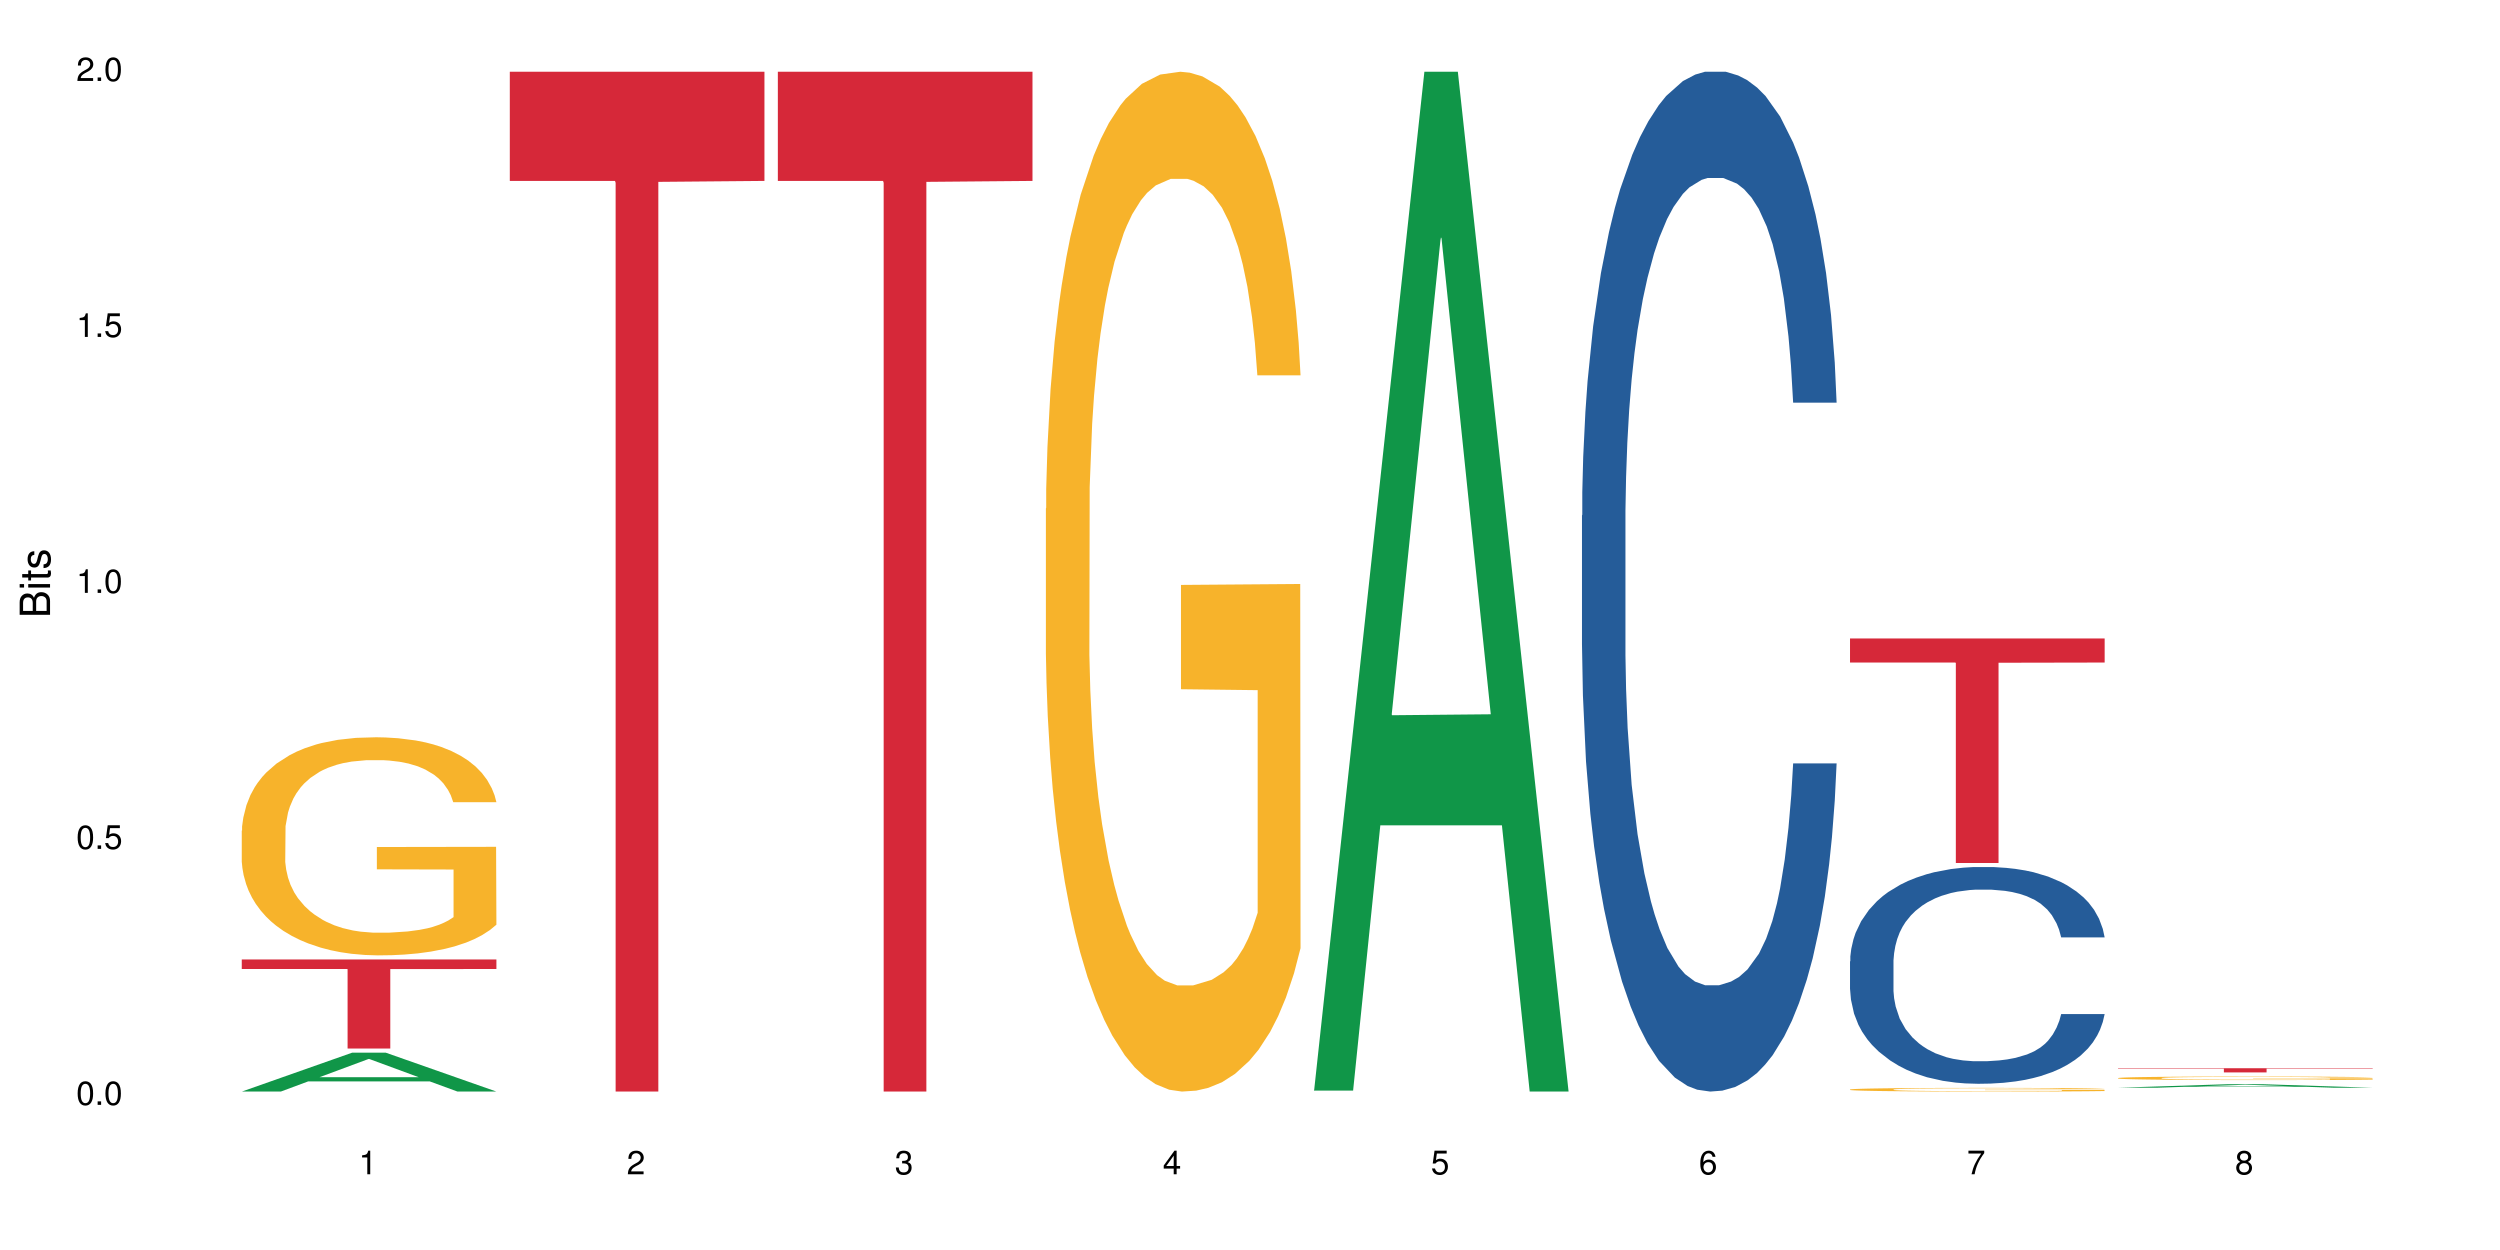 <?xml version="1.0" encoding="UTF-8"?>
<svg xmlns="http://www.w3.org/2000/svg" xmlns:xlink="http://www.w3.org/1999/xlink" width="720pt" height="360pt" viewBox="0 0 720 360" version="1.1">
<defs>
<g>
<symbol overflow="visible" id="glyph0-0">
<path style="stroke:none;" d=""/>
</symbol>
<symbol overflow="visible" id="glyph0-1">
<path style="stroke:none;" d="M 2.641 -6.797 C 2 -6.797 1.422 -6.531 1.078 -6.047 C 0.641 -5.453 0.406 -4.547 0.406 -3.297 C 0.406 -1 1.188 0.219 2.641 0.219 C 4.078 0.219 4.859 -1 4.859 -3.234 C 4.859 -4.562 4.656 -5.438 4.203 -6.047 C 3.844 -6.531 3.281 -6.797 2.641 -6.797 Z M 2.641 -6.047 C 3.547 -6.047 4 -5.125 4 -3.312 C 4 -1.375 3.562 -0.484 2.625 -0.484 C 1.734 -0.484 1.281 -1.422 1.281 -3.281 C 1.281 -5.141 1.734 -6.047 2.641 -6.047 Z M 2.641 -6.047 "/>
</symbol>
<symbol overflow="visible" id="glyph0-2">
<path style="stroke:none;" d="M 1.828 -1 L 0.828 -1 L 0.828 0 L 1.828 0 Z M 1.828 -1 "/>
</symbol>
<symbol overflow="visible" id="glyph0-3">
<path style="stroke:none;" d="M 4.562 -6.797 L 1.062 -6.797 L 0.547 -3.094 L 1.328 -3.094 C 1.719 -3.562 2.047 -3.734 2.578 -3.734 C 3.484 -3.734 4.062 -3.109 4.062 -2.094 C 4.062 -1.125 3.484 -0.531 2.578 -0.531 C 1.828 -0.531 1.375 -0.906 1.188 -1.672 L 0.328 -1.672 C 0.453 -1.109 0.547 -0.844 0.75 -0.594 C 1.125 -0.078 1.828 0.219 2.594 0.219 C 3.969 0.219 4.922 -0.781 4.922 -2.219 C 4.922 -3.562 4.031 -4.484 2.719 -4.484 C 2.25 -4.484 1.859 -4.359 1.469 -4.062 L 1.734 -5.969 L 4.562 -5.969 Z M 4.562 -6.797 "/>
</symbol>
<symbol overflow="visible" id="glyph0-4">
<path style="stroke:none;" d="M 2.484 -4.844 L 2.484 0 L 3.328 0 L 3.328 -6.797 L 2.766 -6.797 C 2.469 -5.75 2.281 -5.609 0.984 -5.453 L 0.984 -4.844 Z M 2.484 -4.844 "/>
</symbol>
<symbol overflow="visible" id="glyph0-5">
<path style="stroke:none;" d="M 4.859 -0.828 L 1.281 -0.828 C 1.359 -1.391 1.672 -1.75 2.5 -2.234 L 3.469 -2.75 C 4.406 -3.266 4.906 -3.969 4.906 -4.812 C 4.906 -5.375 4.672 -5.906 4.266 -6.266 C 3.859 -6.625 3.375 -6.797 2.719 -6.797 C 1.859 -6.797 1.219 -6.5 0.844 -5.922 C 0.609 -5.562 0.5 -5.125 0.484 -4.438 L 1.328 -4.438 C 1.359 -4.906 1.406 -5.188 1.531 -5.406 C 1.75 -5.812 2.188 -6.062 2.703 -6.062 C 3.469 -6.062 4.031 -5.516 4.031 -4.781 C 4.031 -4.25 3.719 -3.797 3.125 -3.438 L 2.234 -2.938 C 0.812 -2.141 0.406 -1.5 0.328 0 L 4.859 0 Z M 4.859 -0.828 "/>
</symbol>
<symbol overflow="visible" id="glyph0-6">
<path style="stroke:none;" d="M 2.125 -3.125 L 2.578 -3.125 C 3.516 -3.125 3.984 -2.703 3.984 -1.891 C 3.984 -1.031 3.469 -0.531 2.578 -0.531 C 1.656 -0.531 1.203 -0.984 1.156 -1.969 L 0.312 -1.969 C 0.344 -1.422 0.438 -1.078 0.609 -0.766 C 0.953 -0.109 1.625 0.219 2.547 0.219 C 3.953 0.219 4.859 -0.609 4.859 -1.906 C 4.859 -2.766 4.516 -3.25 3.703 -3.516 C 4.344 -3.766 4.656 -4.25 4.656 -4.938 C 4.656 -6.109 3.875 -6.797 2.578 -6.797 C 1.203 -6.797 0.484 -6.047 0.453 -4.609 L 1.297 -4.609 C 1.312 -5.016 1.344 -5.25 1.453 -5.453 C 1.641 -5.828 2.062 -6.062 2.594 -6.062 C 3.344 -6.062 3.797 -5.625 3.797 -4.906 C 3.797 -4.422 3.609 -4.141 3.25 -3.984 C 3.016 -3.891 2.719 -3.844 2.125 -3.844 Z M 2.125 -3.125 "/>
</symbol>
<symbol overflow="visible" id="glyph0-7">
<path style="stroke:none;" d="M 3.141 -1.625 L 3.141 0 L 3.984 0 L 3.984 -1.625 L 4.984 -1.625 L 4.984 -2.391 L 3.984 -2.391 L 3.984 -6.797 L 3.359 -6.797 L 0.266 -2.516 L 0.266 -1.625 Z M 3.141 -2.391 L 1 -2.391 L 3.141 -5.359 Z M 3.141 -2.391 "/>
</symbol>
<symbol overflow="visible" id="glyph0-8">
<path style="stroke:none;" d="M 4.781 -5.031 C 4.609 -6.141 3.891 -6.797 2.844 -6.797 C 2.094 -6.797 1.422 -6.438 1.031 -5.828 C 0.609 -5.172 0.406 -4.344 0.406 -3.094 C 0.406 -1.953 0.578 -1.234 0.984 -0.625 C 1.359 -0.078 1.953 0.219 2.703 0.219 C 3.984 0.219 4.922 -0.734 4.922 -2.078 C 4.922 -3.344 4.062 -4.234 2.844 -4.234 C 2.172 -4.234 1.641 -3.969 1.281 -3.469 C 1.281 -5.125 1.828 -6.047 2.797 -6.047 C 3.391 -6.047 3.797 -5.672 3.938 -5.031 Z M 2.734 -3.484 C 3.547 -3.484 4.062 -2.922 4.062 -2 C 4.062 -1.156 3.484 -0.531 2.703 -0.531 C 1.922 -0.531 1.328 -1.188 1.328 -2.047 C 1.328 -2.891 1.906 -3.484 2.734 -3.484 Z M 2.734 -3.484 "/>
</symbol>
<symbol overflow="visible" id="glyph0-9">
<path style="stroke:none;" d="M 4.984 -6.797 L 0.438 -6.797 L 0.438 -5.969 L 4.109 -5.969 C 2.5 -3.656 1.828 -2.234 1.328 0 L 2.219 0 C 2.594 -2.172 3.453 -4.047 4.984 -6.094 Z M 4.984 -6.797 "/>
</symbol>
<symbol overflow="visible" id="glyph0-10">
<path style="stroke:none;" d="M 3.75 -3.578 C 4.453 -4 4.688 -4.344 4.688 -4.984 C 4.688 -6.047 3.844 -6.797 2.641 -6.797 C 1.438 -6.797 0.594 -6.047 0.594 -4.984 C 0.594 -4.359 0.828 -4.016 1.516 -3.578 C 0.734 -3.203 0.359 -2.641 0.359 -1.891 C 0.359 -0.641 1.297 0.219 2.641 0.219 C 3.984 0.219 4.922 -0.641 4.922 -1.875 C 4.922 -2.641 4.531 -3.203 3.75 -3.578 Z M 2.641 -6.047 C 3.359 -6.047 3.812 -5.625 3.812 -4.969 C 3.812 -4.344 3.344 -3.922 2.641 -3.922 C 1.922 -3.922 1.453 -4.344 1.453 -4.984 C 1.453 -5.625 1.922 -6.047 2.641 -6.047 Z M 2.641 -3.203 C 3.484 -3.203 4.062 -2.672 4.062 -1.875 C 4.062 -1.062 3.484 -0.531 2.625 -0.531 C 1.797 -0.531 1.219 -1.078 1.219 -1.875 C 1.219 -2.672 1.797 -3.203 2.641 -3.203 Z M 2.641 -3.203 "/>
</symbol>
<symbol overflow="visible" id="glyph1-0">
<path style="stroke:none;" d=""/>
</symbol>
<symbol overflow="visible" id="glyph1-1">
<path style="stroke:none;" d="M 0 -0.953 L 0 -4.891 C 0 -5.719 -0.234 -6.344 -0.734 -6.797 C -1.188 -7.234 -1.812 -7.469 -2.5 -7.469 C -3.547 -7.469 -4.188 -7 -4.625 -5.875 C -4.984 -6.672 -5.641 -7.094 -6.531 -7.094 C -7.156 -7.094 -7.734 -6.859 -8.141 -6.391 C -8.562 -5.938 -8.75 -5.344 -8.75 -4.5 L -8.75 -0.953 Z M -4.984 -2.062 L -7.766 -2.062 L -7.766 -4.219 C -7.766 -4.844 -7.688 -5.203 -7.453 -5.5 C -7.219 -5.812 -6.859 -5.969 -6.375 -5.969 C -5.906 -5.969 -5.531 -5.812 -5.297 -5.5 C -5.062 -5.203 -4.984 -4.844 -4.984 -4.219 Z M -0.984 -2.062 L -4 -2.062 L -4 -4.781 C -4 -5.328 -3.859 -5.688 -3.578 -5.953 C -3.297 -6.219 -2.922 -6.359 -2.484 -6.359 C -2.062 -6.359 -1.688 -6.219 -1.406 -5.953 C -1.109 -5.688 -0.984 -5.328 -0.984 -4.781 Z M -0.984 -2.062 "/>
</symbol>
<symbol overflow="visible" id="glyph1-2">
<path style="stroke:none;" d="M -6.281 -1.797 L -6.281 -0.797 L 0 -0.797 L 0 -1.797 Z M -8.75 -1.797 L -8.75 -0.797 L -7.484 -0.797 L -7.484 -1.797 Z M -8.75 -1.797 "/>
</symbol>
<symbol overflow="visible" id="glyph1-3">
<path style="stroke:none;" d="M -6.281 -3.047 L -6.281 -2.016 L -8.016 -2.016 L -8.016 -1.016 L -6.281 -1.016 L -6.281 -0.172 L -5.469 -0.172 L -5.469 -1.016 L -0.719 -1.016 C -0.078 -1.016 0.281 -1.453 0.281 -2.234 C 0.281 -2.469 0.25 -2.719 0.188 -3.047 L -0.641 -3.047 C -0.609 -2.922 -0.594 -2.766 -0.594 -2.562 C -0.594 -2.141 -0.719 -2.016 -1.156 -2.016 L -5.469 -2.016 L -5.469 -3.047 Z M -6.281 -3.047 "/>
</symbol>
<symbol overflow="visible" id="glyph1-4">
<path style="stroke:none;" d="M -4.531 -5.25 C -5.766 -5.25 -6.469 -4.422 -6.469 -2.969 C -6.469 -1.516 -5.719 -0.562 -4.547 -0.562 C -3.562 -0.562 -3.094 -1.062 -2.734 -2.562 L -2.516 -3.484 C -2.344 -4.188 -2.094 -4.469 -1.625 -4.469 C -1.047 -4.469 -0.641 -3.875 -0.641 -3 C -0.641 -2.453 -0.797 -2 -1.062 -1.75 C -1.25 -1.594 -1.422 -1.531 -1.875 -1.469 L -1.875 -0.406 C -0.422 -0.453 0.281 -1.266 0.281 -2.922 C 0.281 -4.5 -0.5 -5.516 -1.719 -5.516 C -2.656 -5.516 -3.172 -4.984 -3.469 -3.734 L -3.703 -2.766 C -3.891 -1.953 -4.156 -1.609 -4.594 -1.609 C -5.172 -1.609 -5.547 -2.125 -5.547 -2.938 C -5.547 -3.75 -5.203 -4.172 -4.531 -4.203 Z M -4.531 -5.25 "/>
</symbol>
</g>
</defs>
<g id="surface109161">
<rect x="0" y="0" width="720" height="360" style="fill:rgb(100%,100%,100%);fill-opacity:1;stroke:none;"/>
<path style=" stroke:none;fill-rule:nonzero;fill:rgb(6.275%,58.824%,28.235%);fill-opacity:1;" d="M 69.629 314.359 L 69.707 314.352 L 101.441 303.164 L 111.078 303.164 L 142.965 314.371 L 131.762 314.371 L 123.77 311.445 L 88.746 311.445 L 80.91 314.359 L 69.629 314.359 L 92.117 310.234 L 120.559 310.227 L 106.375 304.996 L 106.219 304.984 L 106.062 305.016 L 92.039 310.227 L 92.117 310.234 Z M 69.629 314.359 "/>
<path style=" stroke:none;fill-rule:nonzero;fill:rgb(96.863%,70.196%,16.863%);fill-opacity:1;" d="M 69.629 239.234 L 69.719 239.18 L 69.719 238.031 L 70.078 235.449 L 70.973 231.895 L 72.133 228.969 L 73.387 226.672 L 74.191 225.469 L 75.531 223.746 L 76.695 222.484 L 79.645 219.902 L 83.402 217.496 L 85.461 216.461 L 87.785 215.488 L 91.094 214.398 L 92.613 213.996 L 97.266 213.078 L 102.543 212.504 L 108.355 212.332 L 111.039 212.391 L 114.703 212.617 L 119.711 213.25 L 122.574 213.824 L 124.809 214.398 L 127.137 215.141 L 129.996 216.289 L 132.68 217.668 L 134.828 219.043 L 136.973 220.766 L 138.762 222.602 L 140.281 224.609 L 141.625 227.016 L 142.43 229.023 L 142.965 231.031 L 130.535 231.031 L 129.82 229.023 L 129.016 227.477 L 127.672 225.582 L 126.332 224.207 L 124.988 223.117 L 122.484 221.625 L 120.34 220.707 L 117.656 219.902 L 115.062 219.387 L 112.109 219.043 L 110.32 218.93 L 105.582 218.93 L 101.289 219.332 L 98.785 219.789 L 96.996 220.25 L 94.492 221.109 L 92.973 221.797 L 92.078 222.258 L 89.395 224.035 L 87.605 225.641 L 86.621 226.73 L 85.371 228.453 L 84.477 230 L 83.492 232.297 L 82.953 234.016 L 82.238 237.918 L 82.148 248.242 L 82.418 250.422 L 82.953 252.773 L 83.672 254.84 L 84.742 257.02 L 85.816 258.684 L 87.695 260.922 L 89.305 262.414 L 90.559 263.387 L 92.973 264.938 L 93.957 265.453 L 96.281 266.484 L 98.695 267.289 L 101.648 267.977 L 103.883 268.32 L 107.461 268.609 L 112.02 268.609 L 117.387 268.262 L 120.785 267.805 L 123.109 267.348 L 124.633 266.945 L 126.508 266.312 L 127.852 265.738 L 129.102 265.109 L 130.625 264.133 L 130.625 250.422 L 108.535 250.367 L 108.535 243.941 L 142.875 243.883 L 142.965 266.312 L 141.086 267.863 L 138.762 269.355 L 136.527 270.5 L 134.199 271.477 L 130.891 272.566 L 128.207 273.254 L 124.094 274.059 L 120.34 274.574 L 116.402 274.918 L 112.914 275.09 L 108.801 275.148 L 105.137 275.031 L 101.199 274.688 L 98.07 274.23 L 95.207 273.656 L 92.344 272.91 L 88.77 271.707 L 86.441 270.73 L 84.027 269.527 L 81.613 268.09 L 79.469 266.543 L 78.035 265.34 L 76.605 263.961 L 75.086 262.238 L 73.652 260.289 L 72.582 258.512 L 71.598 256.504 L 70.883 254.609 L 70.164 252.027 L 69.809 249.965 L 69.629 248.184 Z M 69.629 239.234 "/>
<path style=" stroke:none;fill-rule:nonzero;fill:rgb(83.922%,15.686%,22.353%);fill-opacity:1;" d="M 69.629 276.328 L 142.965 276.328 L 142.965 279.074 L 112.402 279.098 L 112.402 301.984 L 100.105 301.984 L 100.105 279.121 L 99.926 279.074 L 69.629 279.074 Z M 69.629 276.328 "/>
<path style=" stroke:none;fill-rule:nonzero;fill:rgb(83.922%,15.686%,22.353%);fill-opacity:1;" d="M 146.824 20.664 L 220.16 20.664 L 220.16 52.102 L 189.598 52.379 L 189.598 314.371 L 177.301 314.371 L 177.301 52.652 L 177.121 52.102 L 146.824 52.102 Z M 146.824 20.664 "/>
<path style=" stroke:none;fill-rule:nonzero;fill:rgb(83.922%,15.686%,22.353%);fill-opacity:1;" d="M 224.02 20.664 L 297.355 20.664 L 297.355 52.102 L 266.793 52.379 L 266.793 314.371 L 254.496 314.371 L 254.496 52.652 L 254.316 52.102 L 224.02 52.102 Z M 224.02 20.664 "/>
<path style=" stroke:none;fill-rule:nonzero;fill:rgb(96.863%,70.196%,16.863%);fill-opacity:1;" d="M 301.219 146.461 L 301.305 146.191 L 301.305 140.828 L 301.664 128.758 L 302.559 112.129 L 303.723 98.449 L 304.973 87.719 L 305.777 82.086 L 307.121 74.039 L 308.281 68.141 L 311.234 56.07 L 314.988 44.805 L 317.047 39.977 L 319.371 35.414 L 322.68 30.32 L 324.203 28.441 L 328.852 24.148 L 334.129 21.469 L 339.941 20.664 L 342.625 20.93 L 346.293 22.004 L 351.301 24.953 L 354.164 27.637 L 356.398 30.32 L 358.723 33.805 L 361.586 39.172 L 364.27 45.609 L 366.414 52.047 L 368.562 60.094 L 370.352 68.676 L 371.871 78.062 L 373.211 89.328 L 374.016 98.715 L 374.555 108.105 L 362.121 108.105 L 361.406 98.715 L 360.602 91.477 L 359.262 82.625 L 357.918 76.188 L 356.578 71.09 L 354.074 64.117 L 351.926 59.824 L 349.242 56.07 L 346.648 53.656 L 343.699 52.047 L 341.91 51.508 L 337.168 51.508 L 332.875 53.387 L 330.371 55.531 L 328.586 57.68 L 326.078 61.703 L 324.559 64.922 L 323.664 67.066 L 320.98 75.383 L 319.195 82.891 L 318.211 87.988 L 316.957 96.035 L 316.062 103.277 L 315.078 114.004 L 314.543 122.051 L 313.828 140.293 L 313.738 188.574 L 314.008 198.766 L 314.543 209.762 L 315.258 219.418 L 316.332 229.609 L 317.406 237.391 L 319.281 247.852 L 320.895 254.824 L 322.145 259.383 L 324.559 266.625 L 325.543 269.039 L 327.867 273.867 L 330.285 277.625 L 333.234 280.844 L 335.469 282.453 L 339.047 283.793 L 343.609 283.793 L 348.977 282.184 L 352.375 280.039 L 354.699 277.891 L 356.219 276.016 L 358.098 273.062 L 359.438 270.383 L 360.691 267.43 L 362.211 262.871 L 362.211 198.766 L 340.121 198.496 L 340.121 168.457 L 374.465 168.188 L 374.555 273.062 L 372.676 280.305 L 370.352 287.281 L 368.113 292.645 L 365.789 297.203 L 362.48 302.301 L 359.797 305.52 L 355.684 309.273 L 351.926 311.688 L 347.992 313.297 L 344.504 314.102 L 340.391 314.371 L 336.723 313.836 L 332.789 312.227 L 329.656 310.078 L 326.797 307.398 L 323.934 303.91 L 320.355 298.277 L 318.031 293.719 L 315.617 288.086 L 313.203 281.379 L 311.055 274.137 L 309.625 268.504 L 308.191 262.066 L 306.672 254.02 L 305.242 244.898 L 304.168 236.586 L 303.184 227.195 L 302.469 218.344 L 301.754 206.277 L 301.395 196.621 L 301.219 188.305 Z M 301.219 146.461 "/>
<path style=" stroke:none;fill-rule:nonzero;fill:rgb(6.275%,58.824%,28.235%);fill-opacity:1;" d="M 378.414 314.094 L 378.492 313.82 L 410.223 20.664 L 419.859 20.664 L 451.75 314.371 L 440.547 314.371 L 432.555 237.703 L 397.531 237.703 L 389.695 314.094 L 378.414 314.094 L 400.898 205.988 L 429.34 205.711 L 415.16 68.648 L 415.004 68.375 L 414.848 69.199 L 400.82 205.711 L 400.898 205.988 Z M 378.414 314.094 "/>
<path style=" stroke:none;fill-rule:nonzero;fill:rgb(14.51%,36.078%,60%);fill-opacity:1;" d="M 455.609 148.457 L 455.699 148.188 L 455.699 141.742 L 455.965 131.543 L 456.594 118.656 L 457.219 109.797 L 458.828 93.957 L 461.066 78.652 L 463.391 66.84 L 465.09 59.859 L 466.609 54.492 L 470.098 44.559 L 472.332 39.457 L 474.746 34.891 L 477.699 30.328 L 479.848 27.645 L 484.676 23.348 L 488.254 21.469 L 491.023 20.664 L 497.016 20.664 L 500.594 21.738 L 503.188 23.078 L 506.051 25.227 L 508.465 27.645 L 512.668 33.551 L 516.426 41.066 L 518.125 45.363 L 520.805 53.684 L 522.863 61.738 L 524.293 68.719 L 525.906 78.652 L 527.336 90.734 L 528.41 104.426 L 528.945 115.969 L 516.426 115.969 L 515.797 105.23 L 515.082 96.91 L 513.742 85.902 L 512.398 78.117 L 510.523 70.332 L 508.824 65.23 L 506.496 60.129 L 504.441 56.906 L 502.293 54.492 L 500.238 52.879 L 496.301 51.27 L 491.742 51.27 L 490.043 51.805 L 486.555 53.953 L 484.676 55.832 L 481.992 59.59 L 480.113 63.082 L 477.879 68.449 L 476.359 73.016 L 474.48 79.996 L 473.137 86.172 L 471.617 95.031 L 470.723 101.742 L 469.918 109.258 L 469.203 118.117 L 468.668 127.516 L 468.309 137.449 L 468.129 147.113 L 468.129 188.727 L 468.309 198.391 L 468.758 209.668 L 469.918 226.043 L 471.617 240.273 L 473.586 251.547 L 475.465 259.602 L 476.535 263.359 L 477.969 267.656 L 480.203 273.027 L 483.422 278.395 L 485.301 280.543 L 488.164 282.691 L 491.113 283.766 L 495.051 283.766 L 498.539 282.691 L 500.863 281.348 L 503.277 279.199 L 506.586 274.637 L 508.645 270.34 L 510.434 265.242 L 511.773 260.141 L 512.668 255.844 L 514.008 247.52 L 515.082 238.395 L 515.887 228.996 L 516.426 219.867 L 528.945 219.867 L 528.41 230.609 L 527.605 241.078 L 526.797 248.863 L 525.547 258.262 L 524.117 266.582 L 522.059 275.98 L 520.359 282.152 L 518.125 288.867 L 516.066 293.969 L 513.832 298.531 L 510.523 303.898 L 508.375 306.586 L 506.051 309 L 503.277 311.148 L 499.789 313.027 L 496.035 314.102 L 492.547 314.371 L 488.789 313.832 L 486.016 312.762 L 482.352 310.344 L 477.789 305.512 L 474.48 300.41 L 471.887 295.309 L 469.648 289.941 L 467.145 282.691 L 463.926 270.879 L 461.957 261.75 L 460.617 254.234 L 459.098 243.762 L 458.023 234.367 L 456.773 219.332 L 455.879 200.27 L 455.609 185.504 Z M 455.609 148.457 "/>
<path style=" stroke:none;fill-rule:nonzero;fill:rgb(14.51%,36.078%,60%);fill-opacity:1;" d="M 532.805 276.875 L 532.895 276.816 L 532.895 275.449 L 533.164 273.281 L 533.789 270.543 L 534.414 268.66 L 536.023 265.293 L 538.262 262.043 L 540.586 259.531 L 542.285 258.047 L 543.805 256.906 L 547.293 254.797 L 549.527 253.711 L 551.945 252.742 L 554.895 251.773 L 557.043 251.203 L 561.871 250.289 L 565.449 249.891 L 568.223 249.719 L 574.215 249.719 L 577.789 249.949 L 580.383 250.234 L 583.246 250.688 L 585.66 251.203 L 589.863 252.457 L 593.621 254.055 L 595.32 254.969 L 598.004 256.738 L 600.059 258.449 L 601.492 259.93 L 603.102 262.043 L 604.531 264.609 L 605.605 267.52 L 606.141 269.973 L 593.621 269.973 L 592.996 267.691 L 592.277 265.922 L 590.938 263.582 L 589.598 261.93 L 587.719 260.273 L 586.02 259.191 L 583.691 258.105 L 581.637 257.422 L 579.488 256.906 L 577.434 256.566 L 573.496 256.223 L 568.938 256.223 L 567.238 256.336 L 563.75 256.793 L 561.871 257.191 L 559.188 257.992 L 557.309 258.734 L 555.074 259.875 L 553.555 260.844 L 551.676 262.328 L 550.336 263.641 L 548.812 265.523 L 547.918 266.949 L 547.113 268.547 L 546.398 270.43 L 545.863 272.426 L 545.504 274.535 L 545.324 276.59 L 545.324 285.434 L 545.504 287.488 L 545.953 289.883 L 547.113 293.363 L 548.812 296.387 L 550.781 298.781 L 552.66 300.492 L 553.734 301.293 L 555.164 302.207 L 557.398 303.348 L 560.617 304.488 L 562.496 304.945 L 565.359 305.402 L 568.309 305.629 L 572.246 305.629 L 575.734 305.402 L 578.059 305.113 L 580.473 304.66 L 583.781 303.688 L 585.84 302.777 L 587.629 301.691 L 588.969 300.609 L 589.863 299.695 L 591.207 297.926 L 592.277 295.988 L 593.082 293.992 L 593.621 292.051 L 606.141 292.051 L 605.605 294.332 L 604.801 296.559 L 603.996 298.211 L 602.742 300.207 L 601.312 301.977 L 599.254 303.973 L 597.555 305.285 L 595.32 306.711 L 593.262 307.797 L 591.027 308.766 L 587.719 309.906 L 585.57 310.477 L 583.246 310.992 L 580.473 311.449 L 576.984 311.848 L 573.23 312.074 L 569.742 312.133 L 565.984 312.02 L 563.211 311.789 L 559.547 311.277 L 554.984 310.25 L 551.676 309.164 L 549.082 308.082 L 546.848 306.941 L 544.344 305.402 L 541.121 302.891 L 539.156 300.949 L 537.812 299.352 L 536.293 297.129 L 535.219 295.133 L 533.969 291.938 L 533.074 287.887 L 532.805 284.75 Z M 532.805 276.875 "/>
<path style=" stroke:none;fill-rule:nonzero;fill:rgb(96.863%,70.196%,16.863%);fill-opacity:1;" d="M 532.805 313.766 L 532.895 313.766 L 532.895 313.746 L 533.254 313.703 L 534.145 313.641 L 535.309 313.594 L 536.562 313.555 L 537.367 313.535 L 538.707 313.504 L 539.871 313.484 L 542.82 313.441 L 546.578 313.398 L 548.637 313.383 L 550.961 313.363 L 554.27 313.348 L 555.789 313.34 L 560.441 313.324 L 565.715 313.316 L 571.531 313.312 L 574.215 313.312 L 577.879 313.316 L 582.887 313.328 L 585.75 313.336 L 587.984 313.348 L 590.312 313.359 L 593.172 313.379 L 595.855 313.402 L 598.004 313.426 L 600.148 313.453 L 601.938 313.484 L 603.457 313.52 L 604.801 313.559 L 605.605 313.594 L 606.141 313.629 L 593.711 313.629 L 592.996 313.594 L 592.188 313.566 L 590.848 313.535 L 589.508 313.512 L 588.164 313.492 L 585.66 313.469 L 583.516 313.453 L 580.832 313.441 L 578.238 313.43 L 575.285 313.426 L 573.496 313.422 L 568.758 313.422 L 564.465 313.43 L 561.961 313.438 L 560.172 313.445 L 557.668 313.461 L 556.148 313.473 L 555.254 313.48 L 552.57 313.508 L 550.781 313.535 L 549.797 313.555 L 548.547 313.582 L 547.652 313.609 L 546.668 313.648 L 546.129 313.676 L 545.414 313.742 L 545.324 313.918 L 545.594 313.953 L 546.129 313.992 L 546.848 314.027 L 547.918 314.066 L 548.992 314.094 L 550.871 314.133 L 552.48 314.156 L 553.734 314.172 L 556.148 314.199 L 557.133 314.207 L 559.457 314.227 L 561.871 314.238 L 564.824 314.25 L 567.059 314.254 L 570.637 314.262 L 575.195 314.262 L 580.562 314.254 L 583.961 314.246 L 586.285 314.238 L 587.809 314.23 L 589.684 314.223 L 591.027 314.211 L 592.277 314.203 L 593.801 314.184 L 593.801 313.953 L 571.707 313.953 L 571.707 313.844 L 606.051 313.844 L 606.141 314.223 L 604.262 314.246 L 601.938 314.273 L 599.703 314.293 L 597.375 314.309 L 594.066 314.328 L 591.383 314.34 L 587.27 314.352 L 583.516 314.359 L 579.578 314.367 L 576.09 314.371 L 571.977 314.371 L 568.309 314.367 L 564.375 314.363 L 561.246 314.355 L 555.52 314.332 L 551.945 314.312 L 549.617 314.297 L 547.203 314.277 L 544.789 314.25 L 542.645 314.227 L 541.211 314.207 L 539.781 314.184 L 538.262 314.152 L 536.828 314.121 L 535.758 314.09 L 534.773 314.055 L 534.059 314.023 L 533.34 313.98 L 532.984 313.945 L 532.805 313.918 Z M 532.805 313.766 "/>
<path style=" stroke:none;fill-rule:nonzero;fill:rgb(83.922%,15.686%,22.353%);fill-opacity:1;" d="M 532.805 183.887 L 606.141 183.887 L 606.141 190.809 L 575.578 190.871 L 575.578 248.539 L 563.281 248.539 L 563.281 190.93 L 563.102 190.809 L 532.805 190.809 Z M 532.805 183.887 "/>
<path style=" stroke:none;fill-rule:nonzero;fill:rgb(6.275%,58.824%,28.235%);fill-opacity:1;" d="M 610 313.266 L 610.078 313.262 L 641.812 312.242 L 651.449 312.242 L 683.336 313.266 L 672.133 313.266 L 664.141 312.996 L 629.117 312.996 L 621.285 313.266 L 610 313.266 L 632.488 312.887 L 660.93 312.887 L 646.746 312.406 L 646.59 312.406 L 646.434 312.41 L 632.41 312.887 L 632.488 312.887 Z M 610 313.266 "/>
<path style=" stroke:none;fill-rule:nonzero;fill:rgb(96.863%,70.196%,16.863%);fill-opacity:1;" d="M 610 310.477 L 610.09 310.473 L 610.09 310.457 L 610.449 310.414 L 611.344 310.355 L 612.504 310.309 L 613.758 310.27 L 614.562 310.25 L 615.902 310.223 L 617.066 310.203 L 620.016 310.16 L 623.773 310.121 L 625.832 310.105 L 628.156 310.09 L 631.465 310.07 L 632.984 310.062 L 637.637 310.051 L 642.914 310.039 L 648.727 310.035 L 651.41 310.039 L 655.074 310.043 L 660.086 310.051 L 662.945 310.062 L 665.184 310.07 L 667.508 310.082 L 670.367 310.102 L 673.051 310.125 L 675.199 310.145 L 677.344 310.176 L 679.133 310.203 L 680.652 310.238 L 681.996 310.277 L 682.801 310.309 L 683.336 310.34 L 670.906 310.34 L 670.191 310.309 L 669.387 310.285 L 668.043 310.254 L 666.703 310.23 L 665.359 310.211 L 662.855 310.188 L 660.711 310.172 L 658.027 310.16 L 655.434 310.152 L 652.48 310.145 L 645.953 310.145 L 641.66 310.152 L 639.156 310.16 L 637.367 310.164 L 634.863 310.18 L 633.344 310.191 L 632.449 310.199 L 629.766 310.227 L 627.977 310.254 L 626.992 310.27 L 625.742 310.301 L 624.848 310.324 L 623.863 310.363 L 623.328 310.391 L 622.609 310.453 L 622.523 310.621 L 622.789 310.656 L 623.328 310.695 L 624.043 310.73 L 625.117 310.766 L 626.188 310.793 L 628.066 310.828 L 629.676 310.852 L 630.93 310.871 L 633.344 310.895 L 634.328 310.902 L 636.652 310.918 L 639.066 310.934 L 642.02 310.945 L 644.254 310.949 L 647.832 310.953 L 652.395 310.953 L 657.758 310.949 L 661.156 310.941 L 663.484 310.934 L 665.004 310.926 L 666.883 310.918 L 668.223 310.906 L 669.477 310.898 L 670.996 310.883 L 670.996 310.656 L 648.906 310.656 L 648.906 310.551 L 683.246 310.551 L 683.336 310.918 L 681.457 310.941 L 679.133 310.965 L 676.898 310.984 L 674.574 311 L 671.262 311.02 L 668.582 311.031 L 664.465 311.043 L 660.711 311.051 L 656.773 311.059 L 653.285 311.059 L 649.172 311.062 L 645.508 311.059 L 641.57 311.055 L 638.441 311.047 L 635.578 311.035 L 632.719 311.023 L 629.141 311.004 L 626.816 310.988 L 624.398 310.969 L 621.984 310.945 L 619.84 310.922 L 618.406 310.902 L 616.977 310.879 L 615.457 310.852 L 614.027 310.82 L 612.953 310.789 L 611.969 310.758 L 611.254 310.727 L 610.539 310.684 L 610.18 310.648 L 610 310.621 Z M 610 310.477 "/>
<path style=" stroke:none;fill-rule:nonzero;fill:rgb(83.922%,15.686%,22.353%);fill-opacity:1;" d="M 610 307.652 L 683.336 307.652 L 683.336 307.781 L 652.773 307.781 L 652.773 308.855 L 640.477 308.855 L 640.477 307.781 L 610 307.781 Z M 610 307.652 "/>
<g style="fill:rgb(0%,0%,0%);fill-opacity:1;">
  <use xlink:href="#glyph0-1" x="21.957" y="318.198"/>
  <use xlink:href="#glyph0-2" x="27.291" y="318.198"/>
  <use xlink:href="#glyph0-1" x="29.958" y="318.198"/>
</g>
<g style="fill:rgb(0%,0%,0%);fill-opacity:1;">
  <use xlink:href="#glyph0-1" x="21.957" y="244.476"/>
  <use xlink:href="#glyph0-2" x="27.291" y="244.476"/>
  <use xlink:href="#glyph0-3" x="29.958" y="244.476"/>
</g>
<g style="fill:rgb(0%,0%,0%);fill-opacity:1;">
  <use xlink:href="#glyph0-4" x="21.957" y="170.753"/>
  <use xlink:href="#glyph0-2" x="27.291" y="170.753"/>
  <use xlink:href="#glyph0-1" x="29.958" y="170.753"/>
</g>
<g style="fill:rgb(0%,0%,0%);fill-opacity:1;">
  <use xlink:href="#glyph0-4" x="21.957" y="97.034"/>
  <use xlink:href="#glyph0-2" x="27.291" y="97.034"/>
  <use xlink:href="#glyph0-3" x="29.958" y="97.034"/>
</g>
<g style="fill:rgb(0%,0%,0%);fill-opacity:1;">
  <use xlink:href="#glyph0-5" x="21.957" y="23.312"/>
  <use xlink:href="#glyph0-2" x="27.291" y="23.312"/>
  <use xlink:href="#glyph0-1" x="29.958" y="23.312"/>
</g>
<g style="fill:rgb(0%,0%,0%);fill-opacity:1;">
  <use xlink:href="#glyph0-4" x="103.297" y="338.19"/>
</g>
<g style="fill:rgb(0%,0%,0%);fill-opacity:1;">
  <use xlink:href="#glyph0-5" x="180.492" y="338.19"/>
</g>
<g style="fill:rgb(0%,0%,0%);fill-opacity:1;">
  <use xlink:href="#glyph0-6" x="257.688" y="338.19"/>
</g>
<g style="fill:rgb(0%,0%,0%);fill-opacity:1;">
  <use xlink:href="#glyph0-7" x="334.887" y="338.19"/>
</g>
<g style="fill:rgb(0%,0%,0%);fill-opacity:1;">
  <use xlink:href="#glyph0-3" x="412.082" y="338.19"/>
</g>
<g style="fill:rgb(0%,0%,0%);fill-opacity:1;">
  <use xlink:href="#glyph0-8" x="489.277" y="338.19"/>
</g>
<g style="fill:rgb(0%,0%,0%);fill-opacity:1;">
  <use xlink:href="#glyph0-9" x="566.473" y="338.19"/>
</g>
<g style="fill:rgb(0%,0%,0%);fill-opacity:1;">
  <use xlink:href="#glyph0-10" x="643.668" y="338.19"/>
</g>
<g style="fill:rgb(0%,0%,0%);fill-opacity:1;">
  <use xlink:href="#glyph1-1" x="14.412" y="178.016"/>
  <use xlink:href="#glyph1-2" x="14.412" y="170.012"/>
  <use xlink:href="#glyph1-3" x="14.412" y="167.348"/>
  <use xlink:href="#glyph1-4" x="14.412" y="164.012"/>
</g>
</g>
</svg>
